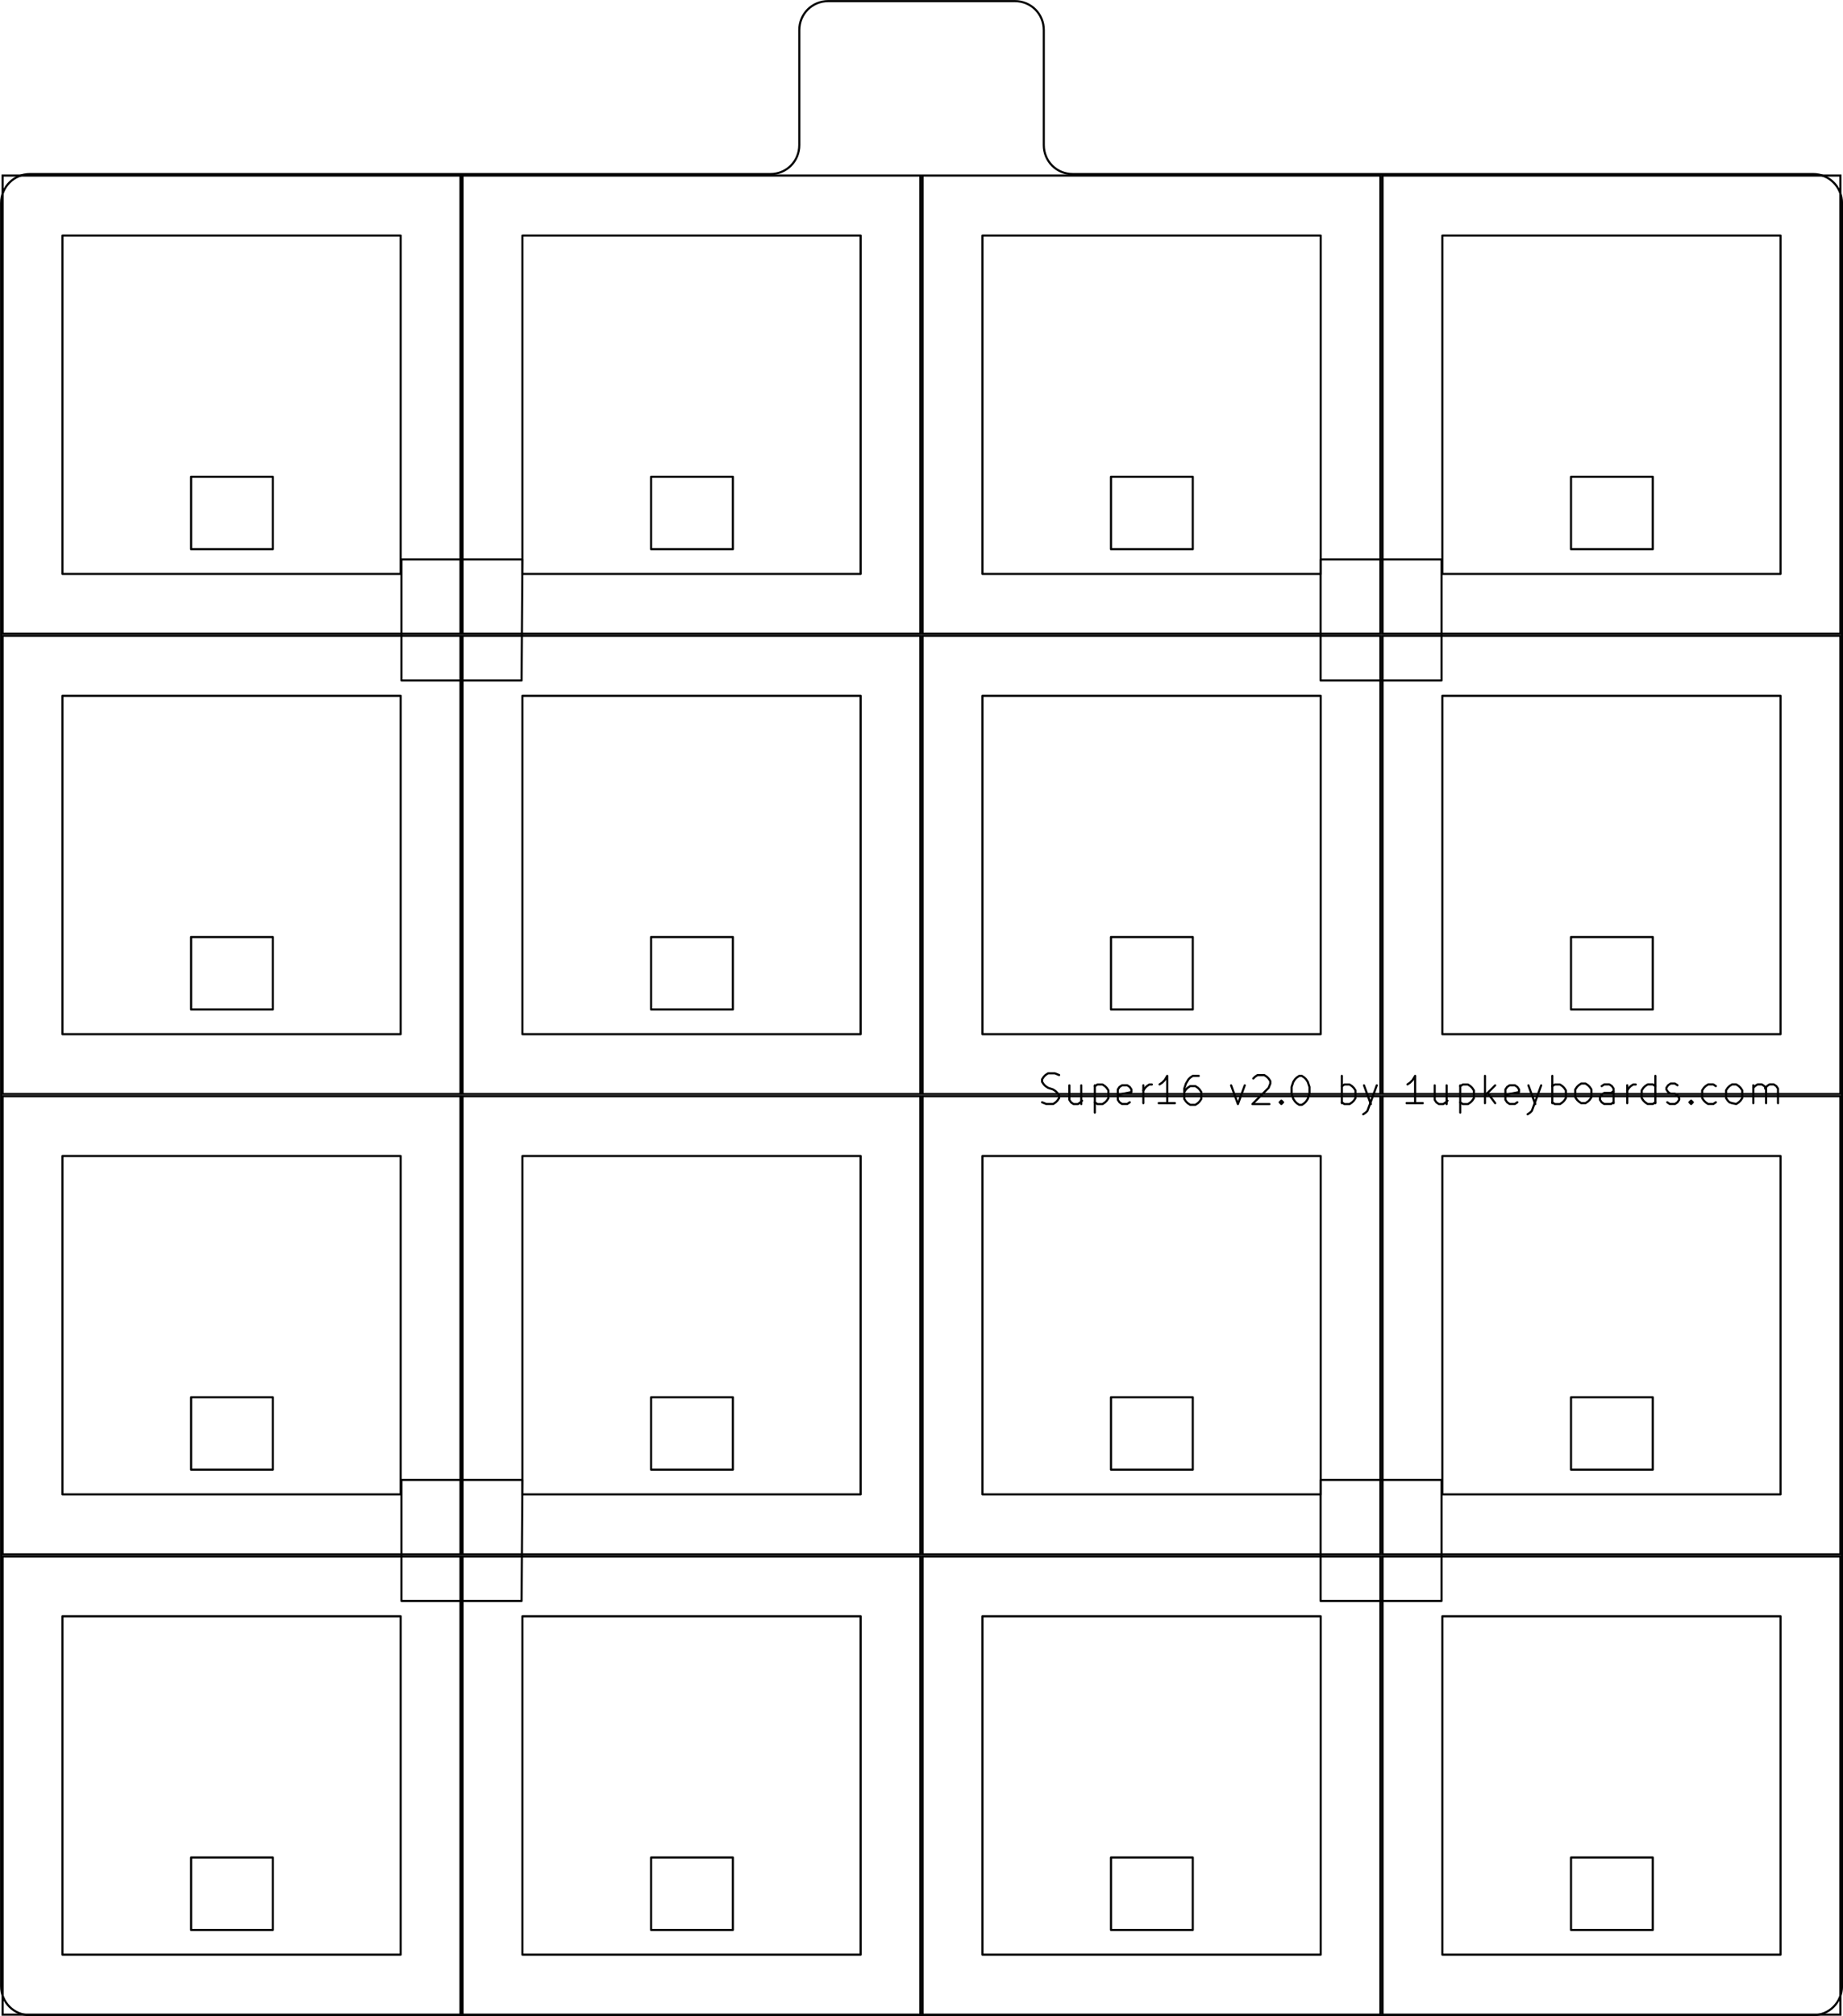 <?xml version="1.0" encoding="utf-8"?>
<!-- Generator: Adobe Illustrator 26.5.0, SVG Export Plug-In . SVG Version: 6.00 Build 0)  -->
<svg version="1.1" id="Super_16_V2_by_1upkeyboards.com"
	 xmlns="http://www.w3.org/2000/svg" xmlns:xlink="http://www.w3.org/1999/xlink" x="0px" y="0px" viewBox="0 0 216.35 236.55"
	 style="enable-background:new 0 0 216.35 236.55;" xml:space="preserve">
<style type="text/css">
	
		.st0{fill:#010101;fill-opacity:0;stroke:#010101;stroke-width:0.25;stroke-linecap:round;stroke-linejoin:round;stroke-miterlimit:10;}
	.st1{fill:none;stroke:#010101;stroke-width:0.25;stroke-miterlimit:10;}
	.st2{fill:none;stroke:#010101;stroke-width:0.25;stroke-linecap:round;stroke-linejoin:round;stroke-miterlimit:10;}
	.st3{fill:#010101;}
</style>
<g id="Super16_v2.0_by_1upkeyboards.com">
	<desc>Super16 v2.0 by 1upkeyboards.com</desc>
	<path class="st0" d="M122.33,129.32l0.5,0.2h0.8l0.3-0.2l0.2-0.2l0.2-0.3v-0.3l-0.2-0.3l-0.2-0.2l-0.3-0.2l-0.6-0.2l-0.3-0.2
		l-0.2-0.2l-0.2-0.3v-0.3l0.2-0.3l0.2-0.2l0.3-0.2h0.8l0.5,0.2"/>
	<path class="st0" d="M126.93,127.33v2.2"/>
	<path class="st0" d="M125.53,127.33v1.7l0.2,0.3l0.3,0.2h0.5l0.3-0.2l0.2-0.2"/>
	<path class="st0" d="M128.52,127.33v3.2"/>
	<path class="st0" d="M128.52,127.43l0.3-0.2h0.6l0.3,0.2l0.2,0.2l0.2,0.3v0.9l-0.2,0.3l-0.2,0.2l-0.3,0.2h-0.6l-0.3-0.2"/>
	<path class="st0" d="M132.62,129.32l-0.3,0.2h-0.6l-0.3-0.2l-0.2-0.3v-1.2l0.2-0.3l0.3-0.2h0.6l0.3,0.2l0.2,0.3v0.3l-1.5,0.3"/>
	<path class="st0" d="M134.22,129.42v-2.1"/>
	<path class="st0" d="M134.22,127.93l0.2-0.3l0.2-0.2l0.3-0.2h0.3"/>
	<path class="st0" d="M137.92,129.42h-1.9"/>
	<path class="st0" d="M137.02,129.42v-3.2l-0.3,0.5l-0.3,0.3l-0.3,0.2"/>
	<path class="st0" d="M140.72,126.22h-0.7l-0.3,0.2l-0.2,0.2l-0.3,0.5l-0.2,0.6v1.2l0.2,0.3l0.2,0.2l0.3,0.2h0.6l0.3-0.2l0.2-0.2
		l0.2-0.3v-0.8l-0.2-0.3l-0.2-0.2l-0.3-0.2h-0.6l-0.3,0.2l-0.2,0.2l-0.2,0.3"/>
	<path class="st0" d="M144.52,127.33l0.8,2.2l0.8-2.2"/>
	<path class="st0" d="M147.12,126.53l0.2-0.2l0.3-0.2h0.8l0.3,0.2l0.2,0.2l0.2,0.3v0.3l-0.2,0.5l-1.9,1.9h2"/>
	<path class="st0" d="M150.42,129.12l0.2,0.2l-0.2,0.2l-0.2-0.2L150.42,129.12v0.3"/>
	<path class="st0" d="M152.52,126.22h0.3l0.3,0.2l0.2,0.2l0.2,0.3l0.2,0.6v0.8l-0.2,0.6l-0.2,0.3l-0.2,0.2l-0.3,0.2h-0.3l-0.3-0.2
		l-0.2-0.2l-0.2-0.3l-0.2-0.6v-0.8l0.2-0.6l0.2-0.3l0.2-0.2L152.52,126.22"/>
	<path class="st0" d="M157.52,129.42v-3.2"/>
	<path class="st0" d="M157.52,127.43l0.3-0.2h0.6l0.3,0.2l0.2,0.2l0.2,0.3v0.9l-0.2,0.3l-0.2,0.2l-0.3,0.2h-0.6l-0.3-0.2"/>
	<path class="st0" d="M160.12,127.33l0.8,2.2"/>
	<path class="st0" d="M161.62,127.33l-0.8,2.2l-0.3,0.8l-0.2,0.2l-0.3,0.2"/>
	<path class="st0" d="M167.02,129.42h-1.9"/>
	<path class="st0" d="M166.12,129.42v-3.2l-0.3,0.5l-0.3,0.3l-0.3,0.2"/>
	<path class="st0" d="M169.82,127.33v2.2"/>
	<path class="st0" d="M168.42,127.33v1.7l0.2,0.3l0.3,0.2h0.5l0.3-0.2l0.2-0.2"/>
	<path class="st0" d="M171.42,127.33v3.2"/>
	<path class="st0" d="M171.42,127.43l0.3-0.2h0.6l0.3,0.2l0.2,0.2l0.2,0.3v0.9l-0.2,0.3l-0.2,0.2l-0.3,0.2h-0.6l-0.3-0.2"/>
	<path class="st0" d="M174.32,129.42v-3.2"/>
	<path class="st0" d="M174.62,128.22l0.9,1.2"/>
	<path class="st0" d="M175.52,127.33l-1.2,1.2"/>
	<path class="st0" d="M178.12,129.32l-0.3,0.2h-0.6l-0.3-0.2l-0.2-0.3v-1.2l0.2-0.3l0.3-0.2h0.6l0.3,0.2l0.2,0.3v0.3l-1.5,0.3"/>
	<path class="st0" d="M179.42,127.33l0.8,2.2"/>
	<path class="st0" d="M180.92,127.33l-0.8,2.2l-0.3,0.8l-0.2,0.2l-0.3,0.2"/>
	<path class="st0" d="M182.22,129.42v-3.2"/>
	<path class="st0" d="M182.22,127.43l0.3-0.2h0.6l0.3,0.2l0.2,0.2l0.2,0.3v0.9l-0.2,0.3l-0.2,0.2l-0.3,0.2h-0.6l-0.3-0.2"/>
	<path class="st0" d="M185.62,129.42l-0.3-0.2l-0.2-0.2l-0.2-0.3v-0.9l0.2-0.3l0.2-0.2l0.3-0.2h0.5l0.3,0.2l0.2,0.2l0.2,0.3v0.9
		l-0.2,0.3l-0.2,0.2l-0.3,0.2H185.62"/>
	<path class="st0" d="M189.42,129.42v-1.7l-0.2-0.3l-0.3-0.2h-0.6l-0.3,0.2"/>
	<path class="st0" d="M189.42,129.32l-0.3,0.2h-0.8l-0.3-0.2l-0.2-0.3v-0.3l0.2-0.3l0.3-0.2h0.8l0.3-0.2"/>
	<path class="st0" d="M191.02,129.42v-2.1"/>
	<path class="st0" d="M191.02,127.93l0.2-0.3l0.2-0.2l0.3-0.2h0.3"/>
	<path class="st0" d="M194.32,129.42v-3.2"/>
	<path class="st0" d="M194.32,129.32l-0.3,0.2h-0.6l-0.3-0.2l-0.2-0.2l-0.2-0.3v-0.9l0.2-0.3l0.2-0.2l0.3-0.2h0.6l0.3,0.2"/>
	<path class="st0" d="M195.72,129.32l0.3,0.2h0.6l0.3-0.2l0.2-0.3v-0.2l-0.2-0.3l-0.3-0.2h-0.5l-0.3-0.2l-0.2-0.3v-0.2l0.2-0.3
		l0.3-0.2h0.5l0.3,0.2"/>
	<path class="st0" d="M198.52,129.12l0.2,0.2l-0.2,0.2l-0.2-0.2L198.52,129.12v0.3"/>
	<path class="st0" d="M201.42,129.32l-0.3,0.2h-0.6l-0.3-0.2l-0.2-0.2l-0.2-0.3v-0.9l0.2-0.3l0.2-0.2l0.3-0.2h0.6l0.3,0.2"/>
	<path class="st0" d="M203.32,129.42l-0.3-0.1l-0.2-0.2l-0.2-0.3v-0.9l0.2-0.3l0.2-0.2l0.3-0.2h0.5l0.3,0.2l0.2,0.2l0.2,0.3v0.9
		l-0.2,0.3l-0.2,0.2l-0.3,0.2L203.32,129.42"/>
	<path class="st0" d="M205.82,129.42v-2.1"/>
	<path class="st0" d="M205.82,127.62l0.2-0.2l0.3-0.2h0.5l0.3,0.2l0.2,0.3v1.7"/>
	<path class="st0" d="M207.22,127.72l0.2-0.3l0.3-0.2h0.5l0.3,0.2l0.2,0.3v1.7"/>
</g>
<path id="Outer_Path" class="st1" d="M122.53,17.02c0,1.9,1.5,3.4,3.4,3.4h86.9c1.9,0,3.4,1.5,3.4,3.4v209.2c0,1.9-1.5,3.4-3.4,3.4
	H3.53c-1.9,0-3.4-1.5-3.4-3.4V23.82c0-1.9,1.5-3.4,3.4-3.4h86.9c1.9,0,3.4-1.5,3.4-3.4V3.53c0-1.9,1.5-3.4,3.4-3.4h21.9
	c1.9,0,3.4,1.5,3.4,3.4C122.53,3.53,122.53,17.02,122.53,17.02z"/>
<g id="Underglow_RGB">
	<path id="UG_04" class="st2" d="M169.22,187.82h-14.2v-14.2h14.2V187.82z"/>
	<path id="UG_03" class="st2" d="M61.23,187.82h-14.1v-14.2h14.2L61.23,187.82L61.23,187.82z"/>
	<path id="UG_02" class="st2" d="M169.22,79.83h-14.2v-14.2h14.2V79.83z"/>
	<path id="UG_01" class="st2" d="M61.23,79.83h-14.1v-14.2h14.2L61.23,79.83L61.23,79.83z"/>
</g>
<g id="Switch_LEDs">
	<path id="LED_16" class="st2" d="M194.02,226.42v-8.5h-9.6v8.5H194.02z"/>
	<path id="LED_15" class="st2" d="M140.02,226.42v-8.5h-9.6v8.5H140.02z"/>
	<path id="LED_14" class="st2" d="M86.03,226.42v-8.5h-9.6v8.5H86.03z"/>
	<path id="LED_13" class="st2" d="M32.03,226.42v-8.5h-9.6v8.5H32.03z"/>
	<path id="LED_12" class="st2" d="M194.02,172.42v-8.5h-9.6v8.5H194.02z"/>
	<path id="LED_11" class="st2" d="M140.02,172.42v-8.5h-9.6v8.5H140.02z"/>
	<path id="LED_10" class="st2" d="M86.03,172.42v-8.5h-9.6v8.5H86.03z"/>
	<path id="LED_9" class="st2" d="M32.03,172.42v-8.5h-9.6v8.5H32.03z"/>
	<path id="LED_08" class="st2" d="M194.02,118.43v-8.5h-9.6v8.5H194.02z"/>
	<path id="LED_07" class="st2" d="M140.02,118.43v-8.5h-9.6v8.5H140.02z"/>
	<path id="LED_06" class="st2" d="M86.03,118.43v-8.5h-9.6v8.5H86.03z"/>
	<path id="LED_05" class="st2" d="M32.03,118.43v-8.5h-9.6v8.5H32.03z"/>
	<path id="LED_04" class="st2" d="M194.02,64.43v-8.5h-9.6v8.5H194.02z"/>
	<path id="LED_03" class="st2" d="M140.02,64.43v-8.5h-9.6v8.5H140.02z"/>
	<path id="LED_02" class="st2" d="M86.03,64.43v-8.5h-9.6v8.5H86.03z"/>
	<path id="LED_01" class="st2" d="M32.03,64.43v-8.5h-9.6v8.5H32.03z"/>
</g>
<g id="Switches">
	<path id="SW_16" class="st2" d="M169.32,229.32v-39.7h39.7v39.7H169.32z"/>
	<path id="SW_15" class="st2" d="M115.33,229.32v-39.7h39.7v39.7H115.33z"/>
	<path id="SW_14" class="st2" d="M61.33,229.32v-39.7h39.7v39.7H61.33z"/>
	<path id="SW_13" class="st2" d="M7.33,229.32v-39.7h39.7v39.7H7.33z"/>
	<path id="SW_12" class="st2" d="M169.32,175.32v-39.7h39.7v39.7H169.32z"/>
	<path id="SW_11" class="st2" d="M115.33,175.32v-39.7h39.7v39.7H115.33z"/>
	<path id="SW_10" class="st2" d="M61.33,175.32v-39.7h39.7v39.7H61.33z"/>
	<path id="SW_09" class="st2" d="M7.33,175.32v-39.7h39.7v39.7H7.33z"/>
	<path id="SW_08" class="st2" d="M169.32,121.33v-39.7h39.7v39.7H169.32z"/>
	<path id="SW_07" class="st2" d="M115.33,121.33v-39.7h39.7v39.7H115.33z"/>
	<path id="SW_06" class="st2" d="M61.33,121.33v-39.7h39.7v39.7H61.33z"/>
	<path id="SW_05" class="st2" d="M7.33,121.33v-39.7h39.7v39.7H7.33z"/>
	<path id="SW_04" class="st2" d="M169.32,67.33v-39.7h39.7v39.7H169.32z"/>
	<path id="SW_03" class="st2" d="M115.33,67.33v-39.7h39.7v39.7H115.33z"/>
	<path id="SW_02" class="st2" d="M61.33,67.33v-39.7h39.7v39.7H61.33z"/>
	<path id="SW_01" class="st2" d="M7.33,67.33v-39.7h39.7v39.7H7.33z"/>
</g>
<g id="Keycap_Positions">
	<g id="SW_16_00000157293779888278852440000015617642464112439691_">
		<path class="st3" d="M215.92,182.73v53.5h-53.5v-53.5H215.92 M216.17,182.48h-54v54h54V182.48L216.17,182.48z"/>
	</g>
	<g id="SW_15_00000047025206202676393120000007994090989316030338_">
		<path class="st3" d="M161.92,182.73v53.5h-53.5v-53.5H161.92 M162.17,182.48h-54v54h54V182.48L162.17,182.48z"/>
	</g>
	<g id="SW_14_00000155847558745323394330000001171350053003030959_">
		<path class="st3" d="M107.92,182.73v53.5h-53.5v-53.5H107.92 M108.17,182.48h-54v54h54V182.48L108.17,182.48z"/>
	</g>
	<g id="SW_13_00000048495519848766224740000004317159108136931719_">
		<path class="st3" d="M53.93,182.73v53.5H0.43v-53.5H53.93 M54.18,182.48h-54v54h54V182.48L54.18,182.48z"/>
	</g>
	<g id="SW_12_00000060738840241027656500000003523567166809439874_">
		<path class="st3" d="M215.92,128.73v53.5h-53.5v-53.5H215.92 M216.17,128.48h-54v54h54V128.48L216.17,128.48z"/>
	</g>
	<g id="SW_11_00000169546199936507967200000016732711467597997230_">
		<path class="st3" d="M161.92,128.73v53.5h-53.5v-53.5H161.92 M162.17,128.48h-54v54h54V128.48L162.17,128.48z"/>
	</g>
	<g id="SW_10_00000104665279527002959170000010554820503285456286_">
		<path class="st3" d="M107.92,128.73v53.5h-53.5v-53.5H107.92 M108.17,128.48h-54v54h54V128.48L108.17,128.48z"/>
	</g>
	<g id="SW_09_00000041264371235349325330000017178419135605035650_">
		<path class="st3" d="M53.93,128.73v53.5H0.43v-53.5H53.93 M54.18,128.48h-54v54h54V128.48L54.18,128.48z"/>
	</g>
	<g id="SW_08_00000056389954951553621450000011576296372920328103_">
		<path class="st3" d="M215.92,74.72v53.5h-53.5v-53.5H215.92 M216.17,74.47h-54v54h54V74.47L216.17,74.47z"/>
	</g>
	<g id="SW_07_00000180351095710139272340000016585219397316180372_">
		<path class="st3" d="M161.92,74.72v53.5h-53.5v-53.5H161.92 M162.17,74.47h-54v54h54V74.47L162.17,74.47z"/>
	</g>
	<g id="SW_06_00000098917929263395847590000006062139087615076483_">
		<path class="st3" d="M107.92,74.72v53.5h-53.5v-53.5H107.92 M108.17,74.47h-54v54h54V74.47L108.17,74.47z"/>
	</g>
	<g id="SW_05_00000088840290676726492170000009707128188043876765_">
		<path class="st3" d="M53.93,74.72v53.5H0.43v-53.5H53.93 M54.18,74.47h-54v54h54V74.47L54.18,74.47z"/>
	</g>
	<g id="SW_04_00000181791660138937803460000011746131832309443757_">
		<path class="st3" d="M215.92,20.72v53.5h-53.5v-53.5H215.92 M216.17,20.47h-54v54h54V20.47L216.17,20.47z"/>
	</g>
	<g id="SW_03_00000062900680181372981570000011952480115606105257_">
		<path class="st3" d="M161.92,20.72v53.5h-53.5v-53.5H161.92 M162.17,20.47h-54v54h54V20.47L162.17,20.47z"/>
	</g>
	<g id="SW_02_00000112617862423306189730000001721558216530778548_">
		<path class="st3" d="M107.92,20.72v53.5h-53.5v-53.5H107.92 M108.17,20.47h-54v54h54V20.47L108.17,20.47z"/>
	</g>
	<g id="SW_01_00000057857373802084653900000011922143051304919480_">
		<path class="st3" d="M53.93,20.72v53.5H0.43v-53.5H53.93 M54.18,20.47h-54v54h54V20.47L54.18,20.47z"/>
	</g>
</g>
</svg>
